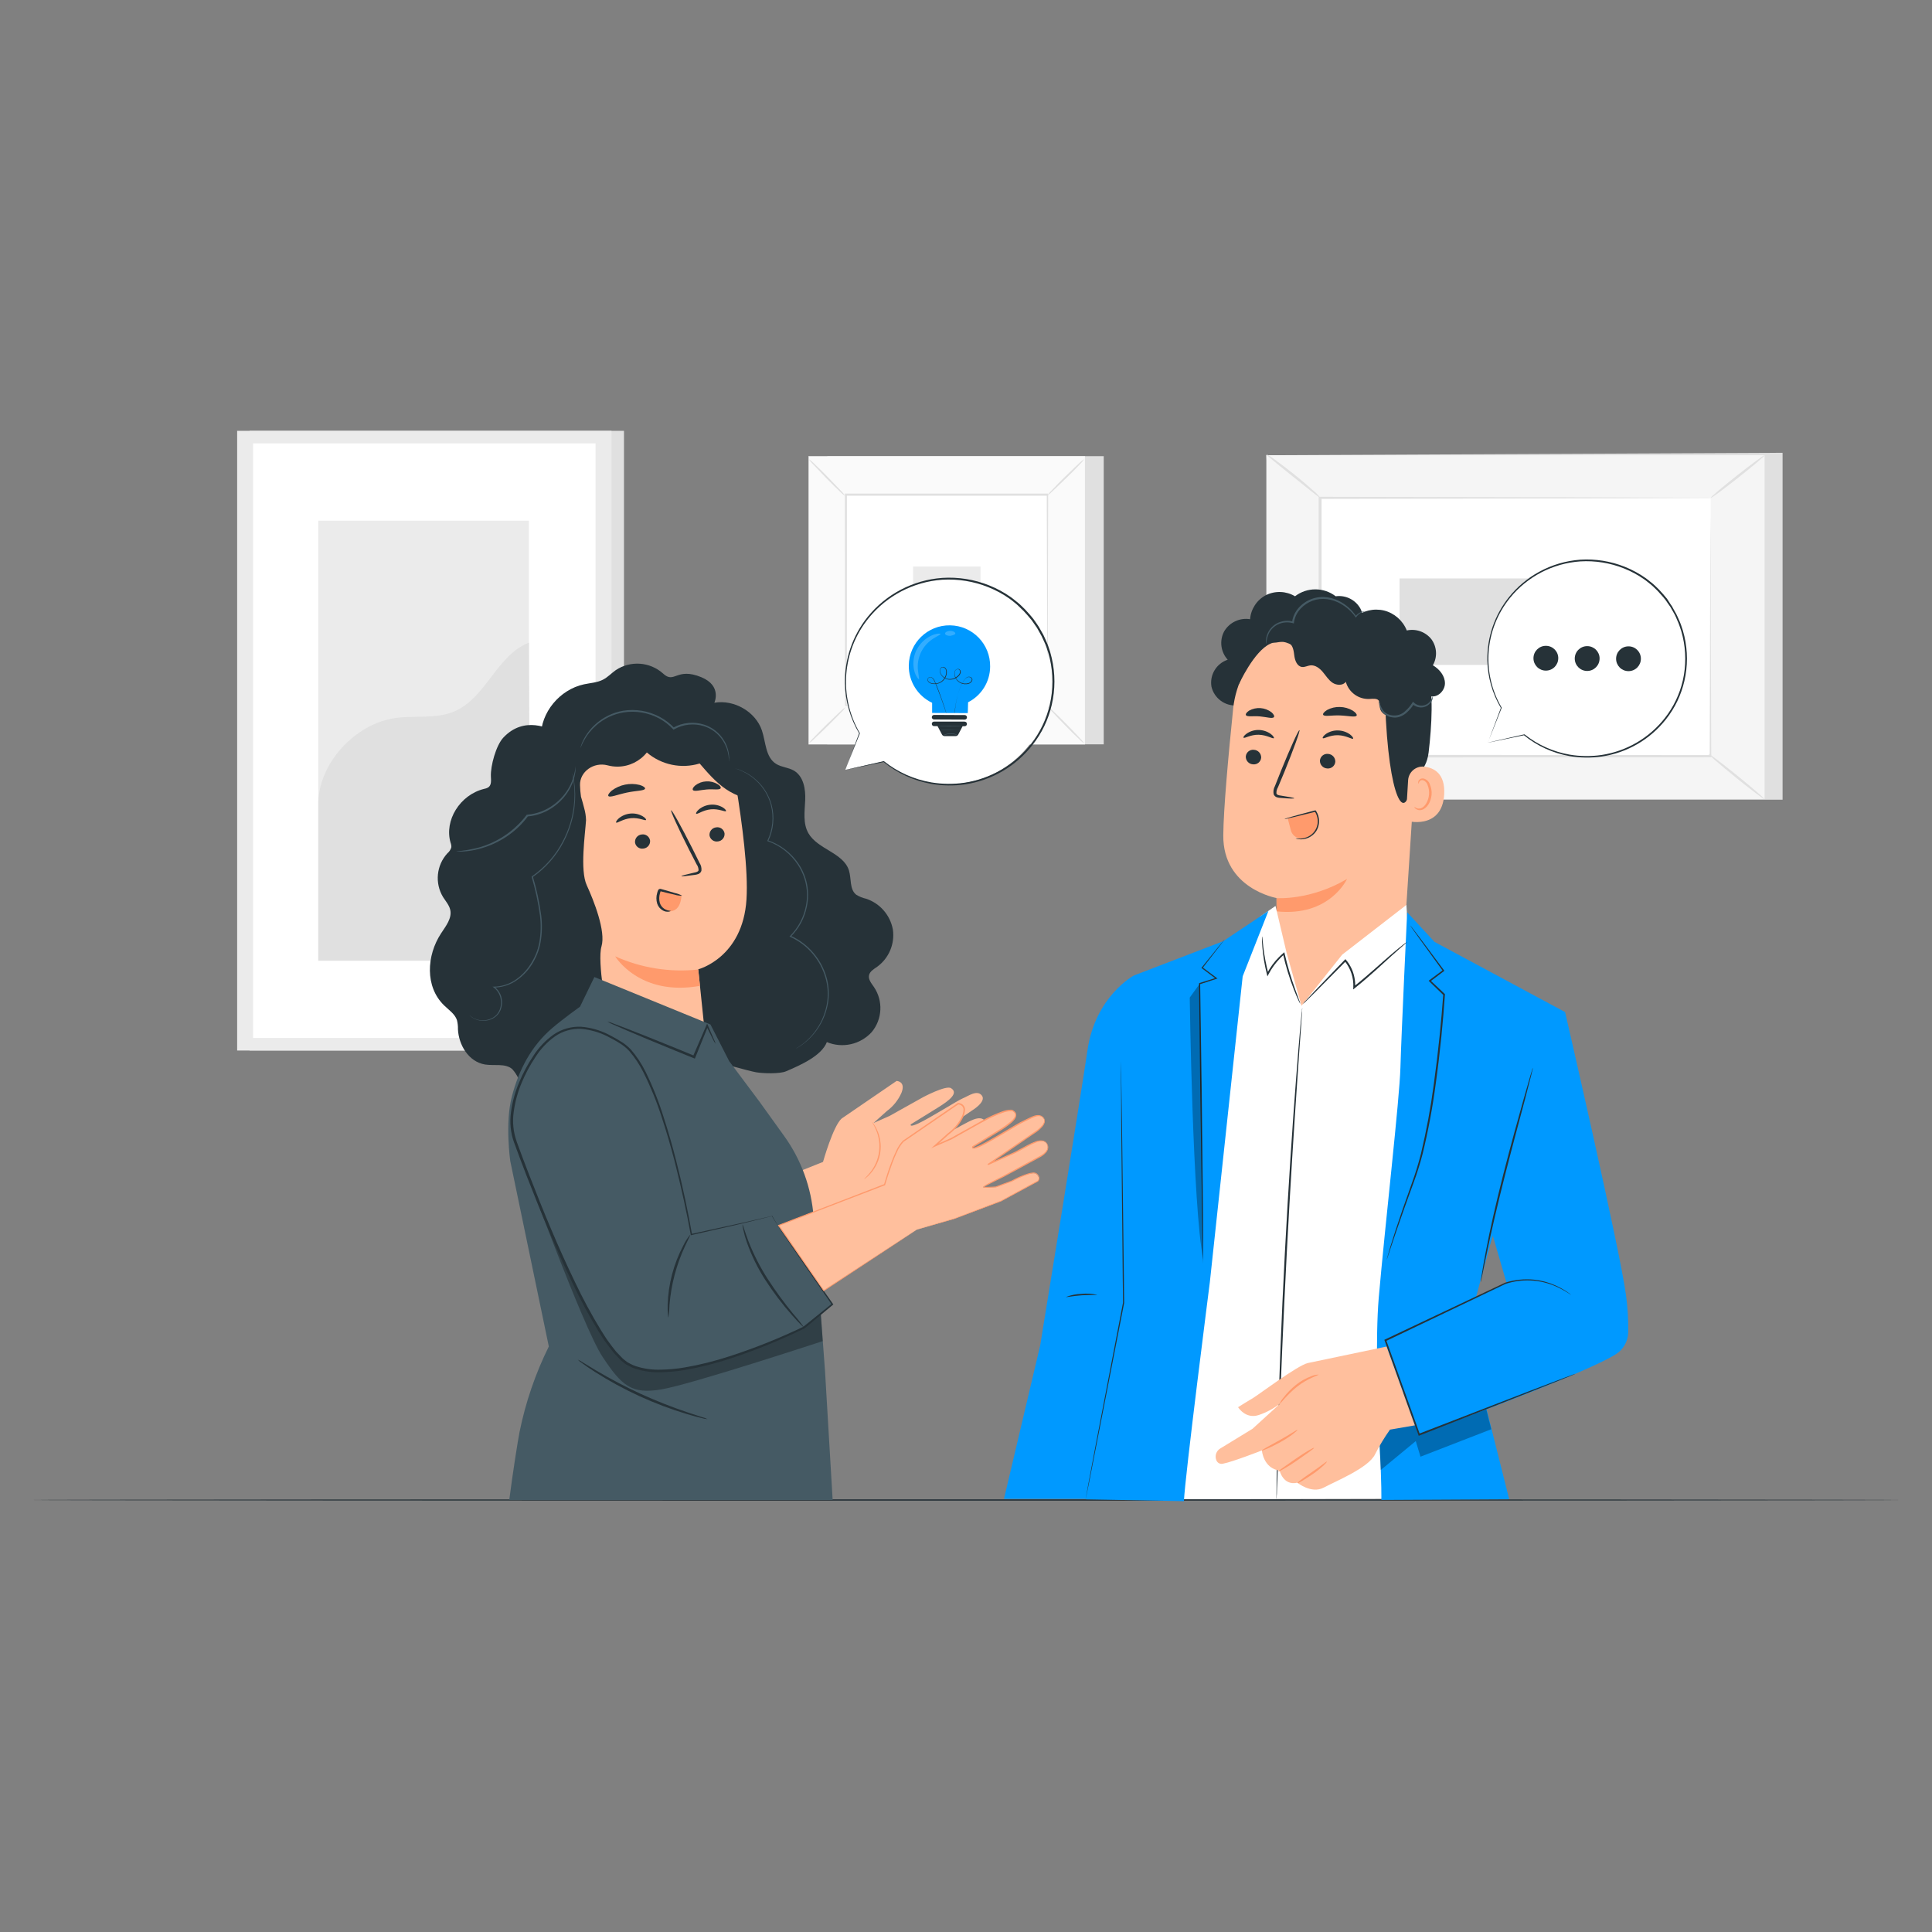 <?xml version="1.0" encoding="UTF-8"?>
<svg id="Layer_2" data-name="Layer 2" xmlns="http://www.w3.org/2000/svg" viewBox="0 0 1000 1000">
  <rect x="0" y="0" width="1000" height="1000" fill="#808080" stroke="none"/>
  <defs>
    <style>
      .cls-1 {
        fill: #ff9a6c;
      }

      .cls-1, .cls-2, .cls-3, .cls-4, .cls-5, .cls-6, .cls-7, .cls-8, .cls-9, .cls-10, .cls-11, .cls-12 {
        stroke-width: 0px;
      }

      .cls-2, .cls-11 {
        fill: #000;
      }

      .cls-3 {
        fill: #e0e0e0;
      }

      .cls-13 {
        opacity: .2;
      }

      .cls-4 {
        fill: #455a64;
      }

      .cls-5 {
        fill: #f5f5f5;
      }

      .cls-6 {
        fill: #09f;
      }

      .cls-7 {
        fill: #ebebeb;
      }

      .cls-8 {
        fill: #263238;
      }

      .cls-9 {
        fill: #ffbf9d;
      }

      .cls-10 {
        fill: #fafafa;
      }

      .cls-14, .cls-11 {
        opacity: .3;
      }

      .cls-11 {
        isolation: isolate;
      }

      .cls-12 {
        fill: #fff;
      }
    </style>
  </defs>
  <g id="freepik--background-complete--inject-2">
    <rect class="cls-3" x="129.2" y="223" width="193.77" height="320.75"/>
    <rect class="cls-7" x="122.75" y="223" width="193.77" height="320.75"/>
    <rect class="cls-12" x="131.01" y="229.51" width="177.26" height="307.73"/>
    <rect class="cls-7" x="164.75" y="269.49" width="109" height="227.75"/>
    <path class="cls-3" d="M164.75,416.66c-.25-21.28,18.88-42.04,39.95-45.02,10.05-1.4,20.72.58,30.11-3.27,16.76-6.86,22.08-29.13,38.95-35.74l.77,164.63h-109.78v-80.6Z"/>
    <polygon class="cls-3" points="922.66 234.37 922.66 413.93 664.75 413.93 655.46 235.62 922.66 234.37"/>
    <rect class="cls-5" x="655.46" y="235.63" width="257.9" height="177.93"/>
    <rect class="cls-12" x="683.39" y="257.73" width="202.05" height="133.72"/>
    <path class="cls-3" d="M885.43,257.73h-3.8l-11.1.07-41.63.15-145.44.29.58-.59v133.7h0l-.63-.65,202.04.13-.51.52c.11-40.71.2-74.06.27-97.3,0-11.61.1-20.68.13-26.89v-9.48,9.36c0,6.2.07,15.23.13,26.8,0,23.32.15,56.78.27,97.61v.51h-.51l-202.04.13h-.65v-134.94h.59l145.82.28,41.51.15h13.78l1.21.14Z"/>
    <path class="cls-3" d="M655.46,235.13c1.58.76,3.07,1.7,4.44,2.81,2.62,1.91,6.23,4.62,10.11,7.72,3.87,3.1,7.29,6.04,9.7,8.24,1.38,1.1,2.62,2.37,3.69,3.78-.24.28-6.44-4.84-14.19-11.02-7.75-6.18-13.97-11.26-13.74-11.52Z"/>
    <path class="cls-3" d="M913.36,235.62c.22.28-5.85,5.46-13.57,11.55-7.72,6.09-14.14,10.84-14.36,10.56s5.85-5.45,13.57-11.55c7.72-6.11,14.15-10.78,14.36-10.56Z"/>
    <path class="cls-12" d="M913.17,413.58l-28.76-23.3"/>
    <path class="cls-3" d="M884.4,390.28c.22-.28,6.84,4.72,14.78,11.16,7.95,6.44,14.19,11.88,14.04,12.14s-6.85-4.72-14.78-11.16c-7.93-6.44-14.26-11.88-14.04-12.14Z"/>
    <path class="cls-3" d="M655.46,413.55c-.22-.27,5.78-5.39,13.42-11.43,7.64-6.04,14.04-10.71,14.22-10.43s-5.78,5.39-13.42,11.43c-7.64,6.04-14.01,10.71-14.22,10.43Z"/>
    <rect class="cls-3" x="724.41" y="299.39" width="127.13" height="44.78"/>
    <rect class="cls-3" x="428.2" y="236.11" width="143.09" height="149.16"/>
    <rect class="cls-10" x="418.51" y="236.11" width="143.09" height="149.16"/>
    <path class="cls-3" d="M561.65,385.32h-143.18v-149.26h143.18v149.26ZM418.59,385.23h142.97v-149.06h-142.97v149.06Z"/>
    <rect class="cls-12" x="437.75" y="256.17" width="104.62" height="109.05"/>
    <path class="cls-3" d="M437.75,365.94c-.74,1.1-1.61,2.11-2.58,3-1.67,1.75-4.01,4.14-6.65,6.74s-5.05,4.9-6.84,6.54c-.9.96-1.91,1.8-3.02,2.51.74-1.09,1.6-2.1,2.57-2.99,1.67-1.75,4.03-4.21,6.67-6.75s5.05-4.91,6.84-6.56c.91-.95,1.92-1.79,3.02-2.5Z"/>
    <path class="cls-3" d="M542.36,365.69c1.1.74,2.11,1.61,3,2.58,1.77,1.67,4.21,4.01,6.74,6.64,2.53,2.62,4.9,5.05,6.54,6.84.96.91,1.81,1.92,2.53,3.03-1.1-.73-2.1-1.6-2.99-2.57-1.77-1.67-4.21-4.03-6.77-6.67-2.55-2.64-4.91-5.07-6.54-6.85-.95-.9-1.8-1.91-2.51-3Z"/>
    <path class="cls-3" d="M542.11,256.45c.74-1.1,1.61-2.11,2.58-3,1.67-1.77,4.01-4.21,6.64-6.75,2.62-2.54,5.05-4.9,6.84-6.54.9-.96,1.92-1.8,3.03-2.51-.74,1.09-1.6,2.09-2.57,2.99-1.67,1.75-4.03,4.21-6.67,6.75-2.64,2.54-5.07,4.91-6.85,6.56-.9.95-1.91,1.8-3,2.51Z"/>
    <path class="cls-3" d="M437.45,256.73c-1.09-.75-2.09-1.61-2.99-2.58-1.77-1.67-4.21-4.03-6.75-6.65-2.54-2.62-4.91-5.08-6.54-6.84-.96-.9-1.8-1.91-2.51-3.02,1.09.74,2.1,1.6,2.99,2.57,1.75,1.67,4.21,4.01,6.75,6.65s4.91,5.07,6.56,6.85c.96.9,1.8,1.91,2.5,3.02Z"/>
    <path class="cls-3" d="M542.11,365.22c-.01-.18-.01-.36,0-.53v-7.4c0-5.17,0-12.63-.1-22.23,0-19.1-.13-46.32-.21-78.89l.41.41h-104.32l.46-.46c0,40.03,0,77.47-.07,109.05l-.39-.39,75.55.2,21.21.11h7.47-7.41l-21.13.1-75.8.21h-.39v-.41c0-31.58,0-69.02-.07-109.05v-.46h105.21v.41c-.08,32.69-.15,59.98-.2,79.15,0,9.5-.08,16.98-.11,22.12v7.3c0,.36-.1.79-.1.77Z"/>
    <rect class="cls-7" x="472.6" y="293.24" width="34.91" height="34.91"/>
  </g>
  <g id="freepik--Table--inject-2">
    <path class="cls-8" d="M984.28,776.4c0,.2-216.84.36-484.28.36s-484.28-.17-484.28-.36,216.79-.36,484.28-.36,484.28.17,484.28.36Z"/>
  </g>
  <g id="freepik--speech-bubble-2--inject-2">
    <path class="cls-12" d="M770.08,384.36l18.92-4.21c22.13,17.89,54.58,14.45,72.47-7.68,5.81-7.18,9.58-15.8,10.91-24.94,3.73-28.11-16.04-53.93-44.15-57.66-28.11-3.73-53.93,16.04-57.66,44.15-1.54,11.19.75,22.56,6.49,32.29h0l-6.98,18.05Z"/>
    <path class="cls-8" d="M770.08,384.36l.49-1.19c.32-.83.79-1.98,1.4-3.47,1.21-3.06,2.98-7.52,5.28-13.31l-.36.07h0c.09.08.22.08.31,0,.05-.08.05-.19,0-.27-10.47-17.98-8.72-40.56,4.38-56.72,8.99-11.06,22.16-17.9,36.37-18.89,7.74-.47,15.49.78,22.68,3.66,3.71,1.48,7.24,3.4,10.51,5.7.83.56,1.59,1.24,2.39,1.85.81.61,1.58,1.27,2.32,1.97,1.5,1.37,2.9,2.84,4.21,4.39.66.79,1.4,1.54,1.97,2.34l1.75,2.51.87,1.25.74,1.32,1.49,2.62c.46.9.83,1.82,1.24,2.81.44.91.82,1.85,1.14,2.81.69,1.83,1.25,3.71,1.68,5.61,1.76,7.49,1.79,15.29.08,22.8-1.63,7.09-4.81,13.74-9.32,19.46-8.08,10.31-19.79,17.14-32.73,19.1-5.47.81-11.03.75-16.48-.17-8.56-1.47-16.6-5.08-23.39-10.5-.06-.03-.12-.03-.18,0l-14.04,3.19-3.64.84-1.26.31,1.18-.22,3.59-.74,14.19-2.96h-.18c6.8,5.55,14.91,9.27,23.55,10.81,5.52.95,11.15,1.04,16.69.24,13.17-1.92,25.1-8.83,33.32-19.29,4.6-5.81,7.84-12.56,9.5-19.78,1.78-7.63,1.78-15.57,0-23.2-.45-1.96-1.02-3.89-1.71-5.78-.33-.96-.71-1.89-1.15-2.81-.42-.93-.8-1.88-1.28-2.81l-1.5-2.68-.76-1.4-.88-1.28-1.68-2.61c-.63-.81-1.4-1.59-2.01-2.39-1.35-1.58-2.79-3.08-4.32-4.48-.75-.71-1.54-1.38-2.37-1.99-.81-.63-1.59-1.32-2.43-1.89-3.33-2.34-6.93-4.29-10.71-5.8-7.32-2.93-15.21-4.19-23.08-3.69-7.42.54-14.65,2.66-21.18,6.22-6.05,3.27-11.39,7.73-15.69,13.1-7.44,9.25-11.41,20.82-11.23,32.69.15,8.72,2.57,17.25,7.02,24.75l.34-.27h0c-.07-.08-.2-.09-.28-.02,0,0-.01.01-.02.02,0,.02,0,.05,0,.07-2.22,5.9-3.92,10.44-5.08,13.56-.55,1.49-.97,2.62-1.28,3.43s-.46,1.12-.46,1.12Z"/>
    <path class="cls-8" d="M806.55,340.67c.02,3.54-2.84,6.43-6.39,6.44-3.54.02-6.43-2.84-6.44-6.39-.02-3.54,2.84-6.43,6.39-6.44.02,0,.04,0,.06,0,3.53,0,6.39,2.86,6.39,6.39Z"/>
    <path class="cls-8" d="M827.94,340.81c.03,3.55-2.82,6.45-6.37,6.48-3.55.03-6.45-2.82-6.48-6.37-.03-3.55,2.82-6.45,6.37-6.48.03,0,.07,0,.1,0,3.52,0,6.38,2.85,6.39,6.37Z"/>
    <path class="cls-8" d="M849.32,340.94c.02,3.54-2.84,6.43-6.39,6.44-3.54.02-6.43-2.84-6.44-6.39-.02-3.54,2.84-6.43,6.39-6.44.02,0,.05,0,.07,0,3.52,0,6.37,2.86,6.37,6.39Z"/>
  </g>
  <g id="freepik--speech-bubble-1--inject-2">
    <path class="cls-12" d="M437.54,398.46l19.85-4.34c22.88,18.49,56.42,14.94,74.92-7.94,18.49-22.88,14.94-56.42-7.94-74.92-22.88-18.49-56.42-14.94-74.92,7.94-6.17,7.63-10.11,16.82-11.39,26.54-1.6,11.71.79,23.63,6.79,33.82h0l-7.31,18.89Z"/>
    <path class="cls-8" d="M437.54,398.46l.52-1.25c.34-.86.81-2.06,1.4-3.64l5.61-13.95-.38.07h0c.09.08.23.08.32,0,.06-.08.06-.19,0-.27-10.97-18.87-9.14-42.55,4.6-59.5,9.4-11.6,23.19-18.79,38.08-19.85,8.14-.5,16.29.81,23.86,3.85,3.89,1.55,7.59,3.56,11.02,5.98.87.59,1.66,1.29,2.5,1.95.86.66,1.67,1.38,2.43,2.15,1.58,1.43,3.07,2.97,4.45,4.6.69.83,1.4,1.61,2.08,2.47l1.82,2.62.91,1.31.79,1.4,1.56,2.81c.48.94.87,1.92,1.31,2.81.45.94.85,1.91,1.19,2.89.71,1.95,1.3,3.93,1.77,5.95,1.81,7.85,1.81,16.01,0,23.86-1.71,7.44-5.04,14.41-9.76,20.41-8.47,10.8-20.76,17.96-34.33,20-5.73.85-11.56.8-17.28-.17-8.95-1.53-17.37-5.3-24.48-10.96-.06-.03-.13-.03-.2,0l-14.65,3.35-3.75.86-1.32.31s.39,0,1.24-.24l3.78-.77,14.88-3.1h-.18c7.14,5.82,15.64,9.71,24.71,11.33,5.79,1,11.69,1.09,17.5.25,13.79-2.08,26.26-9.35,34.85-20.34,4.82-6.09,8.23-13.18,9.98-20.75,1.86-8,1.86-16.32,0-24.33-.46-2.06-1.06-4.08-1.78-6.06-.35-1.01-.76-2-1.22-2.96-.45-.97-.83-1.97-1.32-2.92l-1.59-2.81-.8-1.4-.93-1.4-1.87-2.67c-.67-.87-1.4-1.67-2.11-2.51-1.41-1.66-2.93-3.23-4.53-4.7-.79-.74-1.62-1.43-2.48-2.08-.86-.66-1.67-1.4-2.55-1.99-3.49-2.46-7.26-4.5-11.23-6.08-7.69-3.08-15.96-4.4-24.23-3.87-15.15,1.09-29.16,8.43-38.69,20.26-7.78,9.72-11.94,21.84-11.73,34.29.18,9.15,2.73,18.09,7.4,25.95l.36-.28h0c-.09-.08-.23-.08-.32,0h0c-2.32,6.19-4.11,10.96-5.33,14.22-.58,1.56-1.02,2.81-1.33,3.61s-.55,1.29-.55,1.29Z"/>
    <path class="cls-6" d="M512.49,345.07c.19-11.63-9.07-21.21-20.7-21.4-11.63-.19-21.21,9.07-21.4,20.7-.14,8.28,4.59,15.87,12.08,19.4v5.25l18.44.08s.13-2.95.17-5.61c6.95-3.52,11.36-10.62,11.41-18.42Z"/>
    <path class="cls-8" d="M494.14,368.99v-.27c0-.18,0-.42.1-.74.08-.66.2-1.63.39-2.81s.45-2.81.86-4.52c.45-1.99,1.1-3.92,1.94-5.78.48-1.09,1.07-2.14,1.75-3.12.36-.53.84-.96,1.4-1.26.64-.3,1.39-.27,2.01.07.31.19.55.48.66.83.11.35.07.74-.1,1.07-.35.65-.93,1.16-1.63,1.4-3.05.99-6.32-.68-7.3-3.73,0-.03-.02-.05-.02-.08-.26-.78-.3-1.61-.11-2.41.23-.86,1.03-1.45,1.92-1.4.46.06.85.34,1.07.74.2.39.26.85.15,1.28-.26.83-.78,1.56-1.49,2.06-1.36,1.14-3.14,1.65-4.9,1.4-1.76-.28-3.28-1.41-4.06-3.02-.4-.79-.44-1.7-.13-2.53.16-.42.5-.76.93-.91.43-.15.9-.11,1.29.11.38.22.69.54.88.93.18.37.28.78.31,1.19.15,2.43-1.15,4.73-3.31,5.85-1.34.7-2.88.9-4.35.58-.72-.12-1.39-.47-1.9-1-.51-.56-.55-1.4-.1-2.01.24-.27.58-.44.94-.45.35-.03.7.04,1.01.2.56.32,1.01.81,1.28,1.4.52,1.12.94,2.23,1.4,3.28,1.67,4.21,2.81,7.66,3.64,10.06.39,1.19.67,2.13.87,2.81l.22.73v.24l-.08-.24-.24-.72c-.22-.63-.53-1.57-.93-2.81-.81-2.39-2.02-5.84-3.71-10.04-.42-1.04-.86-2.15-1.4-3.26-.24-.56-.66-1.03-1.19-1.33-.55-.32-1.25-.24-1.7.21-.36.53-.32,1.25.11,1.73.48.49,1.1.81,1.77.93,1.43.31,2.92.11,4.21-.56,1.32-.73,2.32-1.93,2.81-3.35.26-.73.36-1.5.31-2.27,0-.78-.4-1.51-1.07-1.92-.33-.19-.72-.23-1.08-.1-.36.14-.64.42-.79.77-.28.76-.24,1.6.13,2.32.75,1.53,2.19,2.6,3.87,2.88,1.7.21,3.4-.3,4.7-1.4.66-.48,1.15-1.15,1.4-1.92.08-.37.03-.77-.14-1.11-.17-.34-.5-.56-.87-.6-.38-.03-.75.09-1.05.32-.29.24-.5.57-.6.93-.17.75-.13,1.54.11,2.27.93,2.94,4.07,4.58,7.02,3.66.65-.22,1.19-.67,1.52-1.26.3-.58.09-1.29-.48-1.61-.55-.31-1.22-.34-1.8-.07-.56.28-1.05.69-1.4,1.21-.67.97-1.25,1.99-1.74,3.06-.84,1.85-1.5,3.77-1.97,5.74-.42,1.74-.69,3.26-.9,4.51s-.34,2.2-.45,2.81c0,.32-.08.58-.11.76l.1.28Z"/>
    <path class="cls-8" d="M499.31,372.47l-15.82-.07c-.65,0-1.19-.53-1.19-1.18h0c.02-.65.54-1.17,1.19-1.18l15.83.08c.64,0,1.17.51,1.18,1.15,0,0,0,.02,0,.03h0c0,.64-.52,1.17-1.16,1.17,0,0-.02,0-.03,0Z"/>
    <path class="cls-8" d="M499.31,373.49h-15.83c-.65,0-1.18.52-1.18,1.18,0,.65.52,1.18,1.18,1.18h1.8l2.29,4.35c.27.52.82.84,1.4.81h5.61c.59.02,1.13-.3,1.4-.81l2.26-4.31h1.07c.65,0,1.18-.52,1.18-1.18,0-.65-.52-1.18-1.18-1.18h0v-.04Z"/>
    <g class="cls-13">
      <path class="cls-12" d="M474.28,336.62c-.89,1.89-1.4,3.94-1.5,6.02-.09,1.68.1,3.36.56,4.97.31,1.09.78,2.12,1.4,3.06.45.66.8.95.95.87s-.24-1.74-.52-4.28c-.88-6.67,2.25-13.24,7.97-16.77,2.15-1.4,3.75-1.97,3.66-2.34,0-.17-.49-.24-1.29-.17-1.12.15-2.21.46-3.24.93-3.48,1.55-6.29,4.29-7.94,7.72h-.06Z"/>
    </g>
    <g class="cls-13">
      <path class="cls-12" d="M494.48,328.04c0-.34-.18-.72-.66-1.01-1.25-.65-2.73-.65-3.97,0-.49.29-.73.66-.67,1.01.13.7,1.31,1.07,2.64,1.08,0-.06,2.08-.28,2.67-1.08Z"/>
    </g>
    <path class="cls-4" d="M495.62,380.52c-.37-.09-.73-.2-1.08-.34-.88-.24-1.79-.35-2.7-.34-.9.02-1.8.18-2.65.48-.35.15-.71.28-1.08.38.3-.24.65-.42,1.01-.55.87-.35,1.79-.54,2.72-.56.95-.03,1.9.11,2.81.42.34.12.67.29.97.51Z"/>
    <path class="cls-4" d="M498.2,375.89s-2.81.11-6.39.1c-3.58-.01-6.39-.08-6.39-.15s2.81-.11,6.39-.1,6.39.03,6.39.15Z"/>
    <path class="cls-4" d="M497.2,377.74c-.51.1-1.03.15-1.56.15-.97,0-2.3.1-3.78.11-1.47.01-2.81,0-3.78,0-.52,0-1.04-.03-1.56-.13.52-.03,1.04-.03,1.56,0h7.55c.52-.08,1.04-.12,1.56-.14Z"/>
  </g>
  <g id="freepik--character-2--inject-2">
    <path class="cls-8" d="M704.25,315.2c-2.49-4.68-7.64-7.3-12.89-6.57-6.21-4.77-14.85-4.77-21.06,0-4.59-2.74-10.25-2.96-15.03-.59-4.71,2.45-7.82,7.17-8.23,12.46-5.37-.87-10.73,1.66-13.46,6.37-2.5,4.78-1.74,10.61,1.88,14.6-5.85,1.94-9.42,7.84-8.42,13.92,1.4,6.03,6.97,10.16,13.15,9.74l61.58-35.82c3.76-3.69,4.76-9.37,2.47-14.12Z"/>
    <path class="cls-9" d="M638.27,366.8c2.88-26.79,25.84-46.89,52.78-46.21h2.7c28.97,2.26,43.21,27.88,40.12,56.49l-6.19,95.45-4.21,11.93-49.92,61.9-12.63-55.77-.18-25.77s-27.79-4.86-27.57-32.45c.1-13.34,2.58-40.76,5.11-65.57Z"/>
    <path class="cls-1" d="M660.73,464.86s17.52,1.33,36.5-9.92c0,0-8.96,19.74-36.5,16.77v-6.85Z"/>
    <path class="cls-8" d="M644.82,391.56c-.07,2.15,1.6,3.96,3.75,4.06,2.08.24,3.96-1.25,4.2-3.33,0-.04,0-.09.01-.13.06-2.14-1.61-3.94-3.75-4.06-2.08-.24-3.96,1.25-4.2,3.33,0,.04,0,.09-.01.13Z"/>
    <path class="cls-8" d="M643.66,381.82c.49.53,3.55-1.61,7.83-1.52,4.28.1,7.38,2.27,7.86,1.77.22-.22-.25-1.17-1.6-2.18-1.83-1.31-4.02-2.03-6.27-2.06-2.21-.04-4.37.62-6.19,1.87-1.4.97-1.87,1.89-1.63,2.12Z"/>
    <path class="cls-8" d="M683.19,393.69c-.06,2.14,1.61,3.94,3.75,4.06,2.09.23,3.97-1.27,4.2-3.36,0-.04,0-.07.01-.11.06-2.14-1.61-3.94-3.75-4.06-2.08-.24-3.96,1.25-4.2,3.33,0,.04,0,.09-.01.13Z"/>
    <path class="cls-8" d="M684.67,382.07c.49.52,3.55-1.63,7.83-1.53,4.28.1,7.38,2.29,7.86,1.78.22-.22-.25-1.17-1.6-2.19-1.83-1.31-4.02-2.02-6.27-2.05-2.23-.06-4.41.59-6.25,1.85-1.33.98-1.81,1.89-1.57,2.13Z"/>
    <path class="cls-8" d="M669.9,413.2c0-.24-2.62-.74-6.93-1.4-1.08-.13-2.12-.36-2.29-1.11-.07-1.12.21-2.24.8-3.2l3.41-8.17c4.73-11.65,8.18-21.24,7.71-21.42s-4.7,9.11-9.43,20.76c-1.15,2.81-2.23,5.61-3.27,8.23-.71,1.28-.95,2.77-.66,4.21.31.78.96,1.38,1.77,1.61.6.18,1.23.28,1.85.29,4.34.36,7.03.44,7.05.2Z"/>
    <path class="cls-8" d="M684.86,369.95c.49,1.11,4.21.2,8.69.36,4.48.17,8.2,1.17,8.67,0,.21-.52-.52-1.53-2.06-2.5-2.01-1.19-4.29-1.84-6.63-1.88-2.3-.08-4.58.45-6.61,1.54-1.54.95-2.33,1.94-2.06,2.47Z"/>
    <path class="cls-8" d="M644.89,370.15c.65,1.04,3.68.34,7.22.66,3.54.32,6.46,1.31,7.26.38.35-.46,0-1.47-1.24-2.51-3.37-2.58-7.96-2.91-11.66-.83-1.35.9-1.87,1.87-1.57,2.3Z"/>
    <path class="cls-8" d="M641.24,354.2s7.72-17.13,16.23-20.99c10.29-4.67,14.44,6.49,24.21,3.99s19.65-7.02,29.38.66c10.7,8.42,5.47,13.97,5.9,26.22,1.68,49.69,10.56,63.91,13.64,40.58.34-2.55,7.57-4.44,8.86-15.24,1.67-14.04,2.57-31.04-.38-41.06-2.5-8.42-7.22-14.35-15.75-20.92-13.48-10.37-32.29-10.96-45.07-9.95-12.79,1.01-37.73,15.05-37.02,36.71Z"/>
    <path class="cls-9" d="M728.84,403.84c.26-4.15,3.84-7.31,8-7.05.11,0,.22.02.32.03,5.18.59,10.91,3.64,10.35,14.26-1,18.85-19.92,14.04-19.92,13.42s.76-12.73,1.25-20.66Z"/>
    <path class="cls-1" d="M732.11,417.64c.08,0,.32.25.87.53.77.38,1.65.45,2.47.18,2.05-.63,3.92-3.71,4.21-7.09.14-1.62-.09-3.24-.67-4.76-.3-1.22-1.18-2.2-2.36-2.64-.77-.26-1.62.07-2.01.79-.28.52-.18.9-.29.93s-.38-.34-.2-1.11c.13-.46.42-.86.81-1.14.55-.37,1.22-.5,1.87-.38,1.57.39,2.83,1.56,3.31,3.1.72,1.67,1.02,3.49.87,5.31-.32,3.79-2.48,7.24-5.28,7.89-1.05.25-2.16,0-3-.66-.59-.49-.67-.91-.6-.95Z"/>
    <path class="cls-8" d="M729.23,367.34c-2.51,1.63-5.17,3.3-8.16,3.52s-6.37-1.53-6.81-4.46c-.2-1.32.15-2.81-.7-3.87s-2.93-.88-4.53-.76c-5.73.35-10.92-3.35-12.45-8.89-1.4,2.06-4.76,1.91-6.86.51s-3.44-3.68-5.08-5.61c-1.64-1.94-3.94-3.68-6.47-3.38-1.4.17-2.81.98-4.21.83-2.5-.28-3.66-3.2-3.99-5.61s-.56-5.33-2.65-6.72c-2.09-1.39-4.51-.6-6.81-.32-2.3.28-5.28-.31-5.83-2.54-.17-1.22.16-2.45.93-3.41,3.32-4.64,9.37-6.42,14.67-4.32,2.91-8.84,12.44-13.64,21.27-10.72,4.11,1.35,7.54,4.24,9.58,8.06,4.23-3.57,9.89-4.92,15.27-3.64,5.34,1.36,9.71,5.2,11.75,10.32,4.78-1.06,9.75.72,12.77,4.58,2.86,3.94,3.15,9.19.73,13.42,3.38,2.01,6.25,5.43,6.25,9.35s-3.94,7.72-7.72,6.61c1.39,3.24.16,7.01-2.88,8.8-3.17,1.6-7.04.61-9.05-2.32"/>
    <path class="cls-4" d="M741.57,360.32c.14,1.33-.32,2.65-1.26,3.61-.98,1.18-2.35,1.95-3.86,2.18-1.96.27-3.94-.35-5.4-1.68l.81-.1c-1.05,1.74-2.37,3.3-3.9,4.63-1.04.9-2.23,1.6-3.52,2.06-1.24.42-2.56.51-3.85.27-2.2-.22-4.19-1.4-5.43-3.23-.72-1.22-1.2-2.56-1.4-3.96-.14-.5-.19-1.02-.13-1.53.08,0,.24.51.53,1.4.37,1.29.93,2.51,1.68,3.62,1.75,2.81,7.61,4.21,11.45.51,1.45-1.25,2.7-2.71,3.72-4.34l.35-.55.46.44c1.22,1.15,2.89,1.72,4.56,1.54,1.33-.14,2.56-.76,3.48-1.73.77-.92,1.35-1.99,1.7-3.14Z"/>
    <path class="cls-4" d="M706.45,316.44c0,.07-.49.13-1.4.46-1.22.49-2.27,1.34-3,2.43l-.24.36-.25-.36c-2.34-3.25-5.46-5.85-9.07-7.57-2.34-1.11-4.88-1.71-7.47-1.78-5.14-.07-10,2.37-13.03,6.53-1.18,1.67-1.94,3.59-2.22,5.61l-.07.59-.58-.17c-2.65-.75-5.49-.47-7.93.8-1.91,1-3.47,2.58-4.44,4.51-.81,1.76-1.26,3.67-1.31,5.61-.17-.5-.24-1.02-.2-1.54.01-1.45.33-2.89.94-4.21.96-2.11,2.57-3.85,4.59-4.98,2.64-1.44,5.73-1.8,8.63-1.01l-.65.42c.26-2.2,1.06-4.31,2.33-6.13,3.2-4.5,8.42-7.12,13.94-7.02,2.73.1,5.41.77,7.86,1.98,3.72,1.83,6.87,4.63,9.14,8.1h-.49c.83-1.16,2.03-2,3.4-2.4.47-.2.99-.28,1.5-.22Z"/>
    <path class="cls-1" d="M681.2,419.84s5.5,11.37-6.27,14.04c-1.02.23-2.09.18-3.09-.17h0c-1.82-.59-3.21-2.08-3.69-3.93l-1.63-6.19c.55.21,14.68-3.75,14.68-3.75Z"/>
    <path class="cls-8" d="M670.56,433.91c.51.01,1.02.06,1.53.14,1.37.07,2.74-.13,4.03-.6,4.43-1.53,6.89-6.26,5.61-10.77-.25-.95-.65-1.85-1.21-2.65l.39.14c-4.55,1.15-8.56,2.13-11.45,2.81l-3.4.77c-.41.11-.84.17-1.26.18.38-.19.78-.34,1.19-.44l3.35-.98c2.81-.8,6.84-1.87,11.37-3.05h.25l.14.2c.6.88,1.05,1.86,1.32,2.89.69,2.58.28,5.33-1.12,7.61-2.02,3.06-5.62,4.69-9.25,4.21-.53-.05-1.04-.21-1.5-.46Z"/>
    <path class="cls-6" d="M586.9,504.91s-19.95,10.68-24.02,38.66c-3.48,24.03-24.49,152.86-24.49,152.86l-18.73,79.39h48.54l26.4-140.79-7.71-130.12Z"/>
    <polygon class="cls-12" points="601.13 776.03 628.42 528.92 652.23 474.43 660.2 468.91 665.94 493.17 673.65 520.6 694.7 494.14 727.96 468.37 728.73 481.09 744.69 527.77 731.45 649.59 731.45 775.76 601.13 776.03"/>
    <path class="cls-8" d="M660.73,775.82c.04-.22.07-.44.07-.66,0-.48,0-1.11.1-1.92,0-1.75.15-4.21.27-7.4.22-6.5.53-15.79.93-27.25.81-23.01,2.09-54.74,3.92-89.84s3.89-66.82,5.47-89.84c.81-11.44,1.4-20.7,1.92-27.19.21-3.16.38-5.61.51-7.4,0-.8,0-1.4.1-1.92.04-.22.04-.44,0-.66-.05.22-.08.44-.1.66,0,.48-.11,1.11-.2,1.91-.17,1.75-.39,4.21-.69,7.38-.58,6.41-1.33,15.69-2.22,27.18-1.78,22.95-3.93,54.74-5.77,89.77-1.84,35.02-3,66.86-3.64,89.84-.31,11.51-.52,20.82-.62,27.26,0,3.17-.07,5.61-.08,7.41v1.92c-.02.25,0,.5.03.74Z"/>
    <path class="cls-6" d="M771.88,642.2l38.22-118.35-67.64-36.36-14.12-15.3s-3.02,63.49-3.48,80.31c-.46,16.82-7.87,80.56-11.23,119.31-1.75,20.7-.63,55.31.41,74.8,1.19,22.36.94,29.76.94,29.76l66.18-.36-21.9-87.14,12.62-46.67Z"/>
    <path class="cls-6" d="M633.01,487.22l-46.11,17.69-7.16,171.48-17.81,99.66,50.87.95c.46-12.14,13.41-113.32,13.41-113.32l17-158.34,13.32-33.84-23.51,15.72Z"/>
    <path class="cls-8" d="M633.85,486.28c-.31.28-.59.6-.84.94l-2.33,2.81-8.66,10.74-.18.22.24.18,7.34,5.52.1-.6-8.6,2.7-.28.08v.28c.17,15.19.38,34.32.6,55.05.36,25.27.7,48.2.95,64.87.17,8.24.29,14.94.39,19.65.07,2.26.13,4.04.17,5.33v1.4c-.02.16-.02.32,0,.48.02-.16.02-.32,0-.48v-6.75c0-4.72,0-11.41-.08-19.65-.18-16.68-.42-39.58-.67-64.88-.29-20.73-.58-39.85-.8-55.04l-.27.36,8.59-2.81.65-.2-.55-.41-7.19-5.39v.41l8.42-10.89,2.22-2.92c.29-.31.55-.65.79-1.01Z"/>
    <path class="cls-8" d="M717.79,651.99s.08-.15.18-.46.27-.8.45-1.4l1.73-5.24c1.5-4.53,3.73-11.09,6.61-19.15,1.4-4.03,3.05-8.42,4.76-13.17,1.87-5.03,3.48-10.15,4.83-15.34,2.9-11.93,5.16-24,6.77-36.17,2.34-16.84,3.85-32.72,4.77-46.32v-.18l-.14-.14-7.43-7.02v.58l7.02-5.29.27-.21-.2-.27-12.7-17.05-3.5-4.6-.93-1.18c-.22-.27-.34-.39-.35-.38.08.15.17.3.27.44.22.32.51.73.84,1.25l3.35,4.7c2.98,4.14,7.23,10.01,12.45,17.22v-.48l-7.02,5.24-.35.27.32.32,7.37,7.13-.13-.32c-1,13.62-2.55,29.48-4.88,46.32-1.6,12.14-3.83,24.19-6.67,36.1-1.41,5.47-2.99,10.57-4.73,15.3l-4.65,13.15c-2.81,8.1-4.93,14.68-6.33,19.26-.7,2.3-1.22,4.08-1.54,5.29-.14.58-.27,1.02-.36,1.4-.04.13-.07.27-.08.41Z"/>
    <g class="cls-14">
      <polygon class="cls-2" points="771.88 739.77 735.24 753.98 732.8 745.91 714.65 760.89 713.65 738.54 729.61 716.4 769.2 729.09 771.88 739.77"/>
    </g>
    <path class="cls-6" d="M836.2,701.05c3.93-2.41,6.39-6.63,6.56-11.23.13-6.4-.25-12.79-1.11-19.13-2.62-21.57-31.56-146.83-31.56-146.83l-42.67,97.56,12.32,42.49-62.79,29.76,17.48,48.82s83.52-30.17,101.77-41.44Z"/>
    <path class="cls-8" d="M793.4,552.73c-.17.35-.3.72-.39,1.09l-.97,3.19c-.83,2.89-1.97,6.88-3.37,11.76-2.81,9.95-6.64,23.69-10.54,38.98s-7.02,29.23-8.94,39.37c-.98,5.08-1.71,9.19-2.15,12.06-.21,1.4-.38,2.43-.51,3.28-.07.38-.11.76-.11,1.15.15-.36.26-.74.31-1.12.17-.84.39-1.92.67-3.26.6-2.95,1.4-7.02,2.46-11.97,2.11-10.11,5.31-24.02,9.21-39.3s7.64-29.04,10.28-39.02c1.26-4.91,2.32-8.93,3.06-11.85.32-1.33.59-2.4.79-3.24.12-.36.19-.74.21-1.12Z"/>
    <path class="cls-8" d="M815.42,711.08c-.14.02-.28.06-.41.11l-1.18.41-4.52,1.68-16.84,6.41-58.13,22.46.6.28-11.71-32.76c-1.95-5.47-3.89-10.85-5.76-16.07l-.24.59,62.06-29.65h0c8.35-2.74,17.41-2.36,25.51,1.07,2.18.93,4.28,2.03,6.29,3.28l1.56,1.01c.17.13.35.23.55.31-.15-.14-.32-.27-.49-.39l-1.5-1.09c-1.98-1.33-4.08-2.48-6.26-3.45-3.47-1.54-7.16-2.53-10.93-2.92-5.03-.49-10.1.03-14.92,1.54h0l-62.18,29.41-.39.18.15.41,5.74,16.07,11.75,32.75.15.45.45-.18,57.92-22.75,16.77-6.67,4.46-1.81,1.15-.49.35-.18Z"/>
    <path class="cls-8" d="M674.43,519.62c.64-.47,1.23-1,1.77-1.59l4.67-4.6c4.06-4.08,9.53-9.63,15.81-15.97h-.67c3.11,3.83,4.7,8.67,4.46,13.6l-.07,1.08.84-.67c8-6.41,14.47-12.63,19.33-17,2.4-2.16,4.35-3.89,5.7-5.05.73-.58,1.42-1.2,2.06-1.88-.81.47-1.57,1.01-2.29,1.61-1.4,1.08-3.44,2.74-5.91,4.84-4.96,4.21-11.54,10.4-19.48,16.73l.77.41c.11-1.77-.02-3.54-.39-5.28-.65-3.32-2.14-6.42-4.32-9l-.34-.39-.35.36-15.57,16.21c-1.82,1.97-3.32,3.57-4.49,4.8-.56.55-1.07,1.14-1.53,1.78Z"/>
    <path class="cls-8" d="M653.28,484.66c-.09.46-.11.93-.07,1.4,0,.95,0,2.36.18,4.1.4,4.74,1.18,9.43,2.34,14.04l.29,1.17.56-1.07c1.6-3.1,3.66-5.94,6.12-8.42.7-.7,1.4-1.4,2.12-1.97l-.77-.27c1.42,6.36,3.33,12.61,5.71,18.68.9,2.3,1.7,4.13,2.29,5.38.26.66.59,1.29,1,1.88-.16-.69-.38-1.37-.67-2.02-.53-1.4-1.21-3.28-1.99-5.46-2.19-6.03-4-12.18-5.45-18.43l-.18-.79-.6.52c-.73.62-1.47,1.29-2.19,2.02-2.53,2.53-4.64,5.44-6.25,8.63l.84.1c-1.2-4.58-2.1-9.24-2.67-13.94-.36-3.57-.51-5.56-.62-5.56Z"/>
    <g class="cls-14">
      <path class="cls-2" d="M621.02,509.12l-5.21,7.22s1.47,108.72,7.02,135.71l-1.81-142.93Z"/>
    </g>
    <path class="cls-8" d="M561.93,776.03s0-.18.07-.52.15-.87.27-1.52c.24-1.4.6-3.33,1.05-5.84.97-5.1,2.34-12.45,4.07-21.56,3.51-18.32,8.42-43.74,13.88-72.33v.07c0-3.83-.08-7.9-.13-12.02-.31-31.92-.59-60.81-.8-81.75,0-10.44-.11-18.89-.15-24.78v-8.49c-.02-.2-.02-.39,0-.59.02.2.02.39,0,.59v1.75c0,1.57.08,3.83.14,6.74.1,5.88.22,14.33.39,24.78.25,20.94.62,49.83,1.01,81.74,0,4.13.08,8.18.13,12.02v.08c-5.61,28.58-10.54,53.99-14.12,72.28l-4.21,21.53c-.51,2.5-.91,4.45-1.19,5.81l-.32,1.5c0,.17-.03.34-.08.51Z"/>
    <path class="cls-8" d="M567.92,670.23c0,.21-3.65-.1-8.1.22-4.45.32-8.02,1.09-8.06.88,2.55-1.01,5.26-1.55,8-1.61,2.73-.31,5.49-.14,8.16.51Z"/>
    <path class="cls-9" d="M717.67,696.97s-35.4,7.38-40.71,8.53c-5.31,1.15-26.04,16.76-28.07,17.91-2.04,1.15-8.06,4.96-8.06,4.96,0,0,3.86,6.34,10.72,4.04,4.14-1.39,8-3.5,11.4-6.23l-14.64,13.35-16.68,10.19c-2.08,1.23-2.96,3.78-2.08,6.02.5,1.44,2.02,2.25,3.5,1.85,4.73-.84,20.1-6.84,20.1-6.84,0,0,.72,9.28,9.18,10.43,0,0,1.82,7.96,9.19,6.26,0,0,7.24,5.94,13.64,2.54,6.4-3.4,23.06-10.19,26.5-17.1,2.27-4.49,4.87-8.8,7.78-12.9l12.87-2.22-14.65-40.81Z"/>
    <path class="cls-1" d="M653.17,750.76c.11.25,4.55-1.53,9.71-4.39,5.17-2.86,8.86-6.02,8.66-6.26s-4.07,2.5-9.19,5.31c-5.12,2.81-9.32,5.05-9.18,5.35Z"/>
    <path class="cls-1" d="M680.17,749.39c-.17-.28-4.55,2.19-9.57,5.71-5.03,3.52-9.15,6.29-9.01,6.54s4.58-2.09,9.63-5.61c5.05-3.52,9.17-6.39,8.96-6.64Z"/>
    <path class="cls-1" d="M686.79,756.51c-.2-.2-3.41,2.5-7.72,5.42-4.31,2.92-7.71,5.46-7.52,5.73s3.82-1.87,8.14-4.83c4.32-2.96,7.34-6.09,7.1-6.32Z"/>
    <path class="cls-1" d="M682.52,711.49c-1.28,0-2.55.29-3.72.81-2.89,1.05-5.59,2.57-8,4.49-2.4,1.92-4.56,4.12-6.43,6.56-.85.95-1.54,2.05-2.02,3.23.29.24,3.62-4.55,9.12-8.91s11.15-5.85,11.05-6.18Z"/>
  </g>
  <g id="freepik--character-1--inject-2">
    <path class="cls-9" d="M442.51,624.78l19.43-5.61,24.09-9.1,19.13-10.37s1.67-1.66-.67-3.72c-2.34-2.06-12.75,3.71-12.75,3.71l-8.24,3.07s-7.02.56-6.56-.08,11.23-5.87,11.23-5.87l18.37-9.99s5.18-2.68,3.58-6.12c-.77-1.63-2.68-2.6-6.2-1.25-3.52,1.35-9.08,4.84-11.08,5.61-1.99.77-13.35,5.91-13.35,5.91l23.53-16.11s7.66-4.56,5.21-7.79c-2.46-3.23-7.13.32-9.83,1.4-2.7,1.08-17.45,10.47-23.2,13.08-4.93,2.25-3.73.38-3.73.38l13.95-8.62c6.16-3.8,10.84-7.58,6.82-10.08-2.61-1.63-14.42,4.66-14.42,4.66l-17.43,9.74-8.31,3.68,6.92-6.2c3.31-2.43,5.92-5.68,7.58-9.43,2.43-5.99-2.5-6.19-2.5-6.19l-28.44,19.46c-4.42,3.86-9.64,22.46-9.64,22.46l-54.93,21.98,22.77,33.31,48.67-31.91Z"/>
    <path class="cls-1" d="M451.31,580.71s.35.31.86,1c.69.97,1.29,2.01,1.78,3.09,3.39,7.38,2.2,16.06-3.06,22.25-.76.92-1.61,1.77-2.54,2.51-.32.3-.69.54-1.08.73-.08-.11,1.4-1.22,3.23-3.57,4.9-6.18,6.04-14.53,2.98-21.8-1.12-2.72-2.27-4.21-2.16-4.21Z"/>
    <path class="cls-8" d="M449.81,504.79c.42-2.01,2.47-3.19,4.21-4.39,6.08-4.42,9.21-11.85,8.13-19.29-1.37-7.44-6.68-13.55-13.85-15.93-1.81-.39-3.53-1.09-5.1-2.06-3.59-2.81-2.44-8.34-3.8-12.63-2.89-9.1-16.18-10.89-20.96-19.2-2.91-5.07-1.94-11.23-1.67-17.08s-.87-12.56-6.02-15.44c-2.81-1.56-6.25-1.66-8.96-3.33-5.61-3.44-5.36-11.23-7.43-17.38-3.26-9.64-14.36-16.1-24.61-14.32,0,0,4.08-8.73-6.71-13.21-13.04-5.39-13.87,3.73-19.88-1.95-6.81-6.08-16.88-6.78-24.47-1.7-2.25,1.59-4.13,3.66-6.58,4.91-2.99,1.54-6.49,1.7-9.83,2.41-12.63,2.71-22.46,14.65-22.33,27.22l82.31,140.12c2.81,13.32-5.49,19.3,6.19,26.78,2.44,1.56,19.97,6.19,22.87,6.68,3.59.62,12.25.93,15.6-.52,7.26-3.13,18.25-7.89,21.06-15.09,8.07,3.35,17.38,1.26,23.25-5.22,5.49-6.64,5.96-16.1,1.15-23.25-1.29-1.89-3.05-3.92-2.57-6.13Z"/>
    <path class="cls-9" d="M281.47,402.44l-1.14-9.64,58.13-16.44c18.08-3.57,39.57,12.46,42.49,30.22,3.23,19.74,6.39,43.96,5.43,58.96-1.92,30.24-24.96,36.17-24.96,36.17l5.32,51.42-.91,13.22-57.55-50.29-26.81-113.62Z"/>
    <path class="cls-8" d="M375.02,431.31c.21,2.1-1.3,3.98-3.4,4.21-2.05.36-4.01-1.01-4.38-3.06,0,0,0,0,0-.01-.2-2.09,1.31-3.96,3.4-4.21,2.04-.37,4,.99,4.37,3.03,0,.01,0,.03,0,.04Z"/>
    <path class="cls-8" d="M375.78,419.83c-.44.55-3.61-1.32-7.82-.93-4.21.39-7.1,2.81-7.61,2.27-.25-.2.15-1.14,1.4-2.22,1.71-1.41,3.82-2.26,6.04-2.44,2.19-.2,4.39.29,6.29,1.4,1.33.8,1.87,1.67,1.7,1.91Z"/>
    <path class="cls-8" d="M336.48,435c.21,2.1-1.31,3.97-3.4,4.21-2.04.38-3.99-.97-4.37-3,0-.02,0-.05-.01-.07-.22-2.09,1.29-3.98,3.38-4.21,2.06-.37,4.03,1.01,4.39,3.07,0,0,0,0,0,0Z"/>
    <path class="cls-8" d="M334.37,424.42c-.44.53-3.62-1.33-7.83-.93s-7.1,2.74-7.61,2.27c-.24-.21.15-1.15,1.4-2.23,1.72-1.4,3.81-2.25,6.02-2.44,2.2-.19,4.4.3,6.3,1.4,1.4.81,1.92,1.67,1.71,1.92Z"/>
    <path class="cls-8" d="M352.66,453.49c0-.22,2.54-.91,6.74-1.84,1.07-.2,2.06-.51,2.18-1.24-.03-1.1-.38-2.16-1.02-3.05l-3.97-7.71c-5.54-10.98-9.66-20.03-9.21-20.24s5.32,8.51,10.85,19.48l3.85,7.75c.8,1.2,1.14,2.64.97,4.07-.25.79-.85,1.41-1.63,1.7-.58.21-1.18.35-1.8.42-4.25.62-6.91.88-6.95.65Z"/>
    <path class="cls-1" d="M361.41,501.83c-14.68,1.58-29.52-.78-43-6.84,0,0,12.55,20.93,43.89,15.29l-.9-8.45Z"/>
    <path class="cls-8" d="M333.88,408.2c-.31,1.15-4.58,1.01-9.46,2.05-4.88,1.04-8.76,2.72-9.52,1.77-.34-.45.25-1.56,1.75-2.81,4.13-3.1,9.44-4.17,14.46-2.92,1.88.56,2.89,1.36,2.77,1.91Z"/>
    <path class="cls-8" d="M372.97,408.05c-.66,1-3.65.29-7.14.58-3.5.28-6.39,1.22-7.17.31-.34-.45,0-1.4,1.24-2.43,1.61-1.25,3.58-1.97,5.61-2.06,2.05-.14,4.1.35,5.87,1.4,1.42.8,1.92,1.74,1.6,2.2Z"/>
    <path class="cls-8" d="M382.08,384.45c-7.64-8.23-17.72-13.8-28.76-15.89l-49.23,7.78-13.12,8.09c-1.08-2.81-1.78-4.62-1.78-4.62-4.83-3.1-17.98-9.36-28.64,1.95-3.83,4.08-6.67,14.64-6.47,20.06.08,2.06.42,4.55-1.4,5.76-.67.38-1.4.64-2.16.76-12.45,3.07-20.7,16.35-17.29,27.88.29.74.42,1.53.39,2.33-.35,1.22-1.07,2.31-2.05,3.12-5.69,6.21-6.61,15.42-2.26,22.63,1.4,2.16,3.17,4.21,3.73,6.61,1,4.37-2.27,8.42-4.77,12.24-7.48,11.43-8.42,27.61,1.67,37.31,2.44,2.36,5.53,4.42,6.57,7.54.39,1.55.57,3.15.52,4.74.38,8.06,5.46,16.84,14.04,18.25,4.77.76,10.46-.72,14.04,2.36,1.33,1.46,2.42,3.12,3.24,4.91,3.92,6.51,13.22,9.83,20.8,7.26,7.58-2.57,12.48-10.47,10.96-17.78,9.14-3.51,15.2-12.84,14.28-21.97,0,0-5.4-28.07-3.06-35.92,2.34-7.85-4.06-23.86-7.64-31.67s-.81-26.39-.36-33.69c-.06-2.12-.39-4.21-.98-6.25h0c-.44-1.77-1-3.76-1.64-5.9-.28-1.95-.44-3.92-.49-5.9-.25-6.93,7.02-12.21,14.25-10.3,1.76.47,3.57.7,5.39.67,5.82-.08,11.31-2.77,14.94-7.33,7.54,6.44,17.85,8.59,27.34,5.71,4.1,4.77,8.25,9.62,13.55,13.24s11.96,5.97,18.44,5.03c-.45-10.79-4.72-21.06-12.03-29Z"/>
    <path class="cls-4" d="M377.33,394.15c-.08,0,0-1.09-.25-3.03-.4-2.77-1.4-5.42-2.92-7.76-2.3-3.57-5.78-6.23-9.83-7.51-5.13-1.59-10.69-1-15.37,1.63l-.34.2-.28-.29c-2.04-2.18-4.41-4.02-7.02-5.46-5.7-3.08-12.26-4.2-18.66-3.17-5.21.87-10.07,3.18-14.04,6.67-2.65,2.31-4.85,5.07-6.51,8.17-1.15,2.19-1.57,3.51-1.67,3.48.05-.33.13-.66.25-.97.29-.92.64-1.81,1.05-2.68,1.57-3.22,3.74-6.12,6.4-8.52,4.01-3.64,8.96-6.07,14.29-7.02,6.6-1.08,13.38.07,19.26,3.27,2.71,1.47,5.17,3.37,7.29,5.61l-.63-.08c4.92-2.76,10.77-3.34,16.14-1.61,4.23,1.37,7.83,4.2,10.15,7.99,1.53,2.43,2.46,5.19,2.71,8.06.08.76.08,1.53,0,2.29.03.25.02.51-.03.76Z"/>
    <path class="cls-4" d="M236.14,440.66c3.99-.32,7.94-1,11.81-2.02,9.24-2.62,17.45-8.01,23.53-15.44l1.05-1.33.14-.18h.22c5.04-.42,9.86-2.27,13.9-5.33,3.27-2.43,5.98-5.54,7.93-9.12,1.72-3.3,2.81-6.89,3.21-10.58v.77c0,.75-.04,1.5-.14,2.25-.37,2.75-1.21,5.42-2.5,7.87-1.91,3.7-4.63,6.93-7.94,9.45-4.15,3.23-9.15,5.18-14.39,5.61l.38-.2-1.07,1.4c-3.36,4.18-7.44,7.72-12.04,10.46-3.77,2.26-7.84,3.98-12.09,5.1-2.86.76-5.8,1.23-8.76,1.4-1.04.07-1.85,0-2.41,0-.28,0-.56-.03-.83-.1Z"/>
    <path class="cls-4" d="M243.12,525.57c.58.47,1.19.9,1.82,1.29.78.44,1.62.77,2.48.98,1.19.27,2.42.35,3.64.22,1.49-.15,2.93-.63,4.21-1.4.73-.45,1.39-1.01,1.95-1.66.59-.7,1.07-1.49,1.4-2.34.75-1.9.91-3.98.46-5.97-.48-2.25-1.76-4.24-3.61-5.61l-.53-.38h.66c3.66-.06,7.23-1.09,10.36-2.99,3.38-2.12,6.25-4.96,8.42-8.31.6-.84,1.08-1.78,1.61-2.7s.97-1.9,1.4-2.91c.83-2.02,1.43-4.13,1.8-6.29.75-4.51.85-9.11.29-13.66-.92-6.76-2.36-13.44-4.3-19.97v-.18l.15-.1c6.68-4.63,12.13-10.81,15.9-18.01,1.61-3.04,2.93-6.24,3.93-9.53.39-1.56.88-3.03,1.12-4.49.14-.73.28-1.4.41-2.13s.18-1.4.28-2.05c.54-4.19.54-8.44,0-12.63-.15-1.47-.46-2.58-.56-3.34-.07-.36-.11-.65-.15-.87v-.29c.39,1.48.7,2.97.94,4.48.62,4.18.68,8.43.18,12.63-.08.67-.11,1.4-.25,2.08s-.27,1.4-.39,2.15c-.22,1.47-.72,2.96-1.11,4.53-.99,3.33-2.29,6.55-3.9,9.63-3.78,7.29-9.27,13.56-16.02,18.25l.11-.28c1.95,6.57,3.39,13.27,4.31,20.06.57,4.59.47,9.24-.29,13.8-.38,2.19-.99,4.34-1.84,6.4-.38,1.02-.91,1.98-1.4,2.95s-1.04,1.88-1.66,2.81c-2.24,3.41-5.19,6.28-8.66,8.42-3.18,1.91-6.81,2.93-10.51,2.98l.13-.38c1.91,1.43,3.24,3.5,3.73,5.84.45,2.06.27,4.22-.52,6.18-.37.88-.88,1.7-1.5,2.43-.6.66-1.29,1.23-2.05,1.7-1.34.8-2.85,1.28-4.41,1.4-1.24.11-2.49.01-3.71-.28-.88-.24-1.72-.59-2.51-1.05-.51-.28-.98-.62-1.4-1.01l-.44-.38Z"/>
    <path class="cls-4" d="M411.91,542.81s.1-.08.29-.21l.88-.56c.48-.3.95-.62,1.4-.97.65-.43,1.27-.9,1.87-1.4,3.89-3.23,7-7.29,9.11-11.89,1.46-3.19,2.41-6.59,2.81-10.08.43-4.04.05-8.13-1.12-12.02-1.31-4.36-3.5-8.4-6.44-11.88-3.18-3.82-7.19-6.86-11.73-8.89l-.35-.15.28-.28c4.17-4.19,7.02-9.52,8.17-15.31.4-1.88.6-3.8.6-5.73.03-1.88-.15-3.77-.52-5.61-.34-1.83-.88-3.61-1.6-5.32-.68-1.68-1.53-3.29-2.53-4.8-3.7-5.74-9.21-10.07-15.67-12.3l-.25-.08.11-.24c2.75-5.76,3.37-12.3,1.77-18.47-1.28-4.76-3.86-9.07-7.45-12.44-2.31-2.19-4.99-3.97-7.9-5.25-1.01-.45-1.81-.74-2.36-.93l-.6-.21c-.14,0-.21-.03-.21-.08,1.1.27,2.18.63,3.23,1.08,2.97,1.24,5.69,3,8.04,5.19,3.67,3.38,6.32,7.72,7.64,12.54,1.68,6.26,1.06,12.92-1.73,18.77l-.13-.32c6.56,2.23,12.19,6.59,15.99,12.39,1.01,1.55,1.87,3.19,2.57,4.9.73,1.74,1.28,3.55,1.64,5.4.38,1.89.55,3.81.52,5.74,0,1.96-.2,3.92-.6,5.84-1.17,5.91-4.07,11.33-8.34,15.58v-.44c4.61,2.07,8.68,5.16,11.9,9.05,2.97,3.53,5.18,7.64,6.5,12.06,1.18,3.95,1.55,8.1,1.08,12.2-1.05,8.69-5.46,16.62-12.3,22.08-.61.5-1.25.97-1.91,1.4-.45.34-.92.65-1.4.93l-.91.53-.35.17Z"/>
    <path class="cls-1" d="M341.32,460.62c3.93.58,7.77,1.62,11.45,3.12v.1c-.34,2.65-1.01,5.61-3.26,7.02-1.74,1.08-3.92,1.15-5.73.2-1.73-.89-2.96-2.51-3.34-4.42-.19-2.04.11-4.1.87-6.01Z"/>
    <path class="cls-8" d="M347.22,471.43s-.31.32-1.05.44c-1.05.14-2.12-.07-3.05-.6-1.4-.76-2.45-2.02-2.95-3.52-.56-1.83-.56-3.79,0-5.61.12-.51.3-1.01.52-1.49.27-.42.76-.64,1.25-.56.24.05.48.12.72.2l2.47.69,4.21,1.25c1.32.27,2.59.74,3.76,1.4-1.36.02-2.71-.17-4-.58l-4.21-.98-2.5-.63-.59-.14c0,.1,0-.25,0-.21s.22.21.14.17c-.14.37-.26.75-.36,1.14-.46,1.59-.49,3.27-.07,4.87.37,1.27,1.18,2.37,2.29,3.1,1.02.66,2.21,1.03,3.43,1.08Z"/>
    <path class="cls-4" d="M263.6,776.4h167.38l-3.94-66.63-5.92-79.93c-1.13-15.07-6.39-29.54-15.22-41.82l-12.73-17.71-15.74-21.06-9.69-18.98-60.09-24.56-7.43,15.33s-8.75,6.27-14.35,11.06c-10.89,9.31-17.27,21.56-20.9,35.33,0,.13,0,.27-.1.41-3.51,13.52-.77,33.06-.77,33.06l19.97,96.04c-6.95,14.03-12.04,28.91-15.15,44.26-.86,4.27-3.55,21.28-5.33,35.2Z"/>
    <path class="cls-8" d="M370.39,540.27c-.57-.73-1.04-1.52-1.4-2.37l-3.35-6.77h.84c-1.81,4.46-4.06,10.01-6.58,16.21l-.24.59-.62-.24-9.5-3.86c-9.83-3.99-18.6-7.68-24.96-10.4l-7.47-3.26c-.95-.35-1.85-.82-2.68-1.4.97.2,1.91.5,2.81.9l7.66,2.91c6.46,2.5,15.34,6.05,25.11,10.04l9.49,3.9-.86.35,6.95-16.07.42-.98.42.97c1.18,2.81,2.16,5.05,2.98,6.93.43.81.76,1.67.98,2.55Z"/>
    <path class="cls-8" d="M366.21,734.54c-.98-.05-1.95-.23-2.89-.52-1.84-.41-4.48-1.11-7.71-2.08-16.84-5.06-32.9-12.42-47.73-21.87-2.81-1.82-5.07-3.35-6.57-4.48-.83-.52-1.59-1.14-2.27-1.84.91.35,1.78.83,2.57,1.4l6.78,4.11c7.5,4.44,15.23,8.5,23.15,12.16,7.94,3.62,16.07,6.83,24.34,9.62l7.55,2.47c.96.23,1.9.58,2.78,1.02Z"/>
    <path class="cls-11" d="M270.77,602.14s30.88,84.64,40.99,99.97c10.11,15.33,15.16,19.65,30.64,17.03,15.48-2.62,83.46-24.99,83.46-24.99l-1-13.87-62.93,13.31-36.31-7.45-33.16-51.07-21.7-32.93Z"/>
    <path class="cls-4" d="M403.04,635.07l-3.43-5.61-16.62,3.96-25.14,5.61s-14.58-85.04-35.67-98.68c-21.08-13.64-36.5-11.23-49.45,12.84-12.96,24.07-5.98,38.08-5.98,38.08,0,0,33.55,93.73,55.43,112.86,21.88,19.13,94.05-16.97,94.05-16.97l14.63-12.14-27.82-39.95Z"/>
    <path class="cls-8" d="M403.04,635.07c.18.2.35.42.51.65l1.4,1.98,5.5,7.72,20.69,29.48.2.28-.27.22-14.58,12.13h0c-12.51,6.12-25.43,11.38-38.66,15.72-7.6,2.5-15.38,4.45-23.26,5.84-4.18.71-8.4,1.1-12.63,1.18-4.43.15-8.85-.47-13.07-1.81-1.08-.36-2.13-.8-3.13-1.33l-1.52-.81c-.48-.32-.93-.67-1.4-1.02-.93-.67-1.77-1.45-2.51-2.32l-2.39-2.48c-1.4-1.74-2.81-3.64-4.21-5.46s-2.53-3.86-3.82-5.8c-4.96-8.11-9.48-16.48-13.55-25.07-8.42-17.45-16.2-36.08-23.69-55.36-2.26-5.85-4.46-11.65-6.51-17.32v.07c-1.87-5.14-2.43-10.67-1.63-16.09.71-5.25,2.13-10.37,4.21-15.24,1.97-4.79,4.42-9.37,7.31-13.67,2.75-4.32,6.31-8.07,10.49-11.05,4.21-2.89,9.26-4.32,14.36-4.06,4.89.41,9.66,1.77,14.04,4,2.11,1.11,4.21,2.19,6.18,3.47,2.04,1.18,3.9,2.66,5.5,4.39,2.95,3.44,5.47,7.24,7.48,11.3,3.75,7.63,6.9,15.54,9.42,23.65,2.51,7.72,4.62,15.2,6.44,22.35,3.65,14.3,6.3,27.22,8.27,38.39l-.46-.29,25.67-5.61,16.23-3.72h.11v.08l2.51,4.21c.55.94.79,1.4.79,1.4,0,0-.32-.42-.91-1.4l-2.64-4.21h.15l-16.07,3.96-25.63,5.84-.38.1-.08-.41c-2.04-11.12-4.77-24.02-8.42-38.26-1.85-7.13-3.99-14.58-6.53-22.26-2.56-8.03-5.75-15.86-9.52-23.4-1.98-3.96-4.44-7.67-7.33-11.03-1.53-1.66-3.31-3.08-5.26-4.21-1.95-1.25-4.01-2.32-6.08-3.4-4.22-2.13-8.81-3.44-13.52-3.85-4.83-.24-9.6,1.12-13.57,3.87-4.03,2.88-7.47,6.52-10.12,10.71-2.84,4.22-5.25,8.72-7.19,13.43-2.01,4.77-3.37,9.78-4.06,14.91-.76,5.16-.24,10.43,1.52,15.34v.07c2.04,5.61,4.21,11.45,6.5,17.29,7.48,19.26,15.2,37.9,23.62,55.28,4.03,8.55,8.52,16.88,13.45,24.96,1.26,1.92,2.4,3.93,3.76,5.76s2.65,3.66,4.1,5.38l2.29,2.4c.71.83,1.52,1.58,2.4,2.23.44.32.86.66,1.29.95l1.4.77c.95.51,1.94.93,2.96,1.28,4.08,1.29,8.35,1.89,12.63,1.77,4.18-.06,8.35-.44,12.48-1.14,7.83-1.34,15.55-3.26,23.1-5.73,13.2-4.26,26.09-9.42,38.59-15.44h-.08l14.7-11.86-.07.51c-8.76-12.73-15.65-22.75-20.4-29.63l-5.33-7.83c-.58-.87-1.01-1.53-1.4-2.02-.14-.22-.26-.46-.36-.7Z"/>
    <path class="cls-8" d="M345.97,681.9c-.17,0-.48-2.5-.39-6.58.16-5.33.93-10.62,2.3-15.78,1.36-5.16,3.31-10.14,5.8-14.85.94-2.03,2.14-3.92,3.59-5.61.2.11-1.04,2.3-2.72,5.97-2.22,4.77-4.01,9.72-5.36,14.8-1.33,5.06-2.21,10.23-2.65,15.44-.05,2.22-.23,4.43-.56,6.63Z"/>
    <path class="cls-8" d="M416.24,687.19c0,.07-.73-.53-1.85-1.67-1.12-1.14-2.7-2.81-4.59-4.97-4.94-5.58-9.45-11.52-13.49-17.77-4.07-6.25-7.37-12.97-9.83-20.02-.74-2.13-1.34-4.31-1.81-6.51-.23-.79-.36-1.62-.36-2.44.24,0,1.07,3.35,3.07,8.63,2.69,6.87,6.05,13.45,10.05,19.65,4.02,6.2,8.39,12.17,13.07,17.88,2.04,2.3,3.96,4.71,5.74,7.22Z"/>
    <path class="cls-9" d="M474.48,636.49l19.41-5.61,24.1-9.1,19.12-10.37s1.67-1.66-.67-3.72-12.75,3.71-12.75,3.71l-8.23,3.06s-6.95.58-6.57-.07,11.16-5.87,11.16-5.87l18.37-9.99s5.19-2.68,3.58-6.12c-.76-1.64-2.67-2.61-6.2-1.25-3.54,1.36-9.08,4.84-11.08,5.61s-13.34,5.91-13.34,5.91l23.51-16.11s7.66-4.56,5.21-7.8c-2.46-3.24-7.12.34-9.83,1.4s-17.45,10.47-23.2,13.08c-4.94,2.25-3.75.38-3.75.38l14.04-8.62c6.15-3.8,10.82-7.58,6.82-10.08-2.61-1.64-14.43,4.66-14.43,4.66l-17.48,9.77-8.31,3.68,6.93-6.2c3.3-2.43,5.91-5.68,7.57-9.43,2.43-5.99-2.48-6.19-2.48-6.19l-28.44,19.46c-4.44,3.86-9.64,22.46-9.64,22.46l-54.87,21.14,23.34,33.69,48.09-31.46Z"/>
    <path class="cls-1" d="M474.48,636.49l-.81.56-2.43,1.63-9.4,6.22-35.35,23.3-.18.13-.11-.18-23.39-33.69-.2-.28.32-.13,54.84-21.18-.2.21c1.08-3.73,2.32-7.57,3.78-11.44.73-1.92,1.52-3.87,2.43-5.78.86-1.99,2.06-3.83,3.54-5.42h0l28.48-19.55h.21c.89.06,1.75.41,2.43,1,.67.64,1.05,1.52,1.05,2.44-.08,1.75-.59,3.45-1.49,4.96-1.69,3.1-4.04,5.8-6.89,7.89h0l-6.88,6.18-.39-.6,8.31-3.68h0l14.74-8.23c2.51-1.46,5.1-2.79,7.76-3.96,1.4-.59,2.7-1.15,4.1-1.63,1.42-.54,2.92-.85,4.44-.9.4,0,.79.11,1.14.29.31.19.61.42.87.67.59.53.9,1.31.81,2.11-.11.73-.42,1.42-.88,1.99-.42.56-.89,1.07-1.4,1.53-2.05,1.76-4.26,3.33-6.6,4.69l-13.6,8.32.11-.11c-.52.32.74.14,1.4-.17.82-.29,1.63-.64,2.41-1.02,1.57-.77,3.12-1.61,4.65-2.48,3.07-1.73,6.08-3.51,9.07-5.29l4.48-2.64c1.49-.9,3.02-1.72,4.59-2.46,1.53-.65,3.02-1.57,4.66-2.15.84-.33,1.74-.49,2.64-.48.94.04,1.83.45,2.47,1.14.69.69.97,1.69.74,2.64-.25.86-.7,1.66-1.31,2.32-1.13,1.28-2.44,2.39-3.89,3.3-2.81,1.85-5.47,3.73-8.18,5.61l-15.9,10.89-.32-.59,10.39-4.59c1.71-.79,3.41-1.4,5.01-2.34l4.83-2.62c1.6-.89,3.26-1.64,4.98-2.26.9-.3,1.86-.43,2.81-.38.98.05,1.9.5,2.55,1.24.63.75.93,1.72.83,2.7-.15.93-.57,1.79-1.22,2.47-.61.66-1.3,1.25-2.05,1.74-.76.49-1.53.86-2.29,1.28-6.04,3.26-11.85,6.47-17.53,9.48-2.89,1.4-5.71,2.81-8.42,4.21-.65.34-1.28.72-1.88,1.14,0,0,0,.07,0-.07.02-.04.02-.09,0-.13h1.85c1.5,0,3-.11,4.48-.22h-.07l8.24-3.06h0c2.71-1.52,5.57-2.76,8.53-3.69.73-.21,1.47-.36,2.22-.45.79-.13,1.59.04,2.26.48.6.48,1.05,1.13,1.28,1.87.19.78-.02,1.61-.58,2.2h0l-19.15,10.33h0l-24.13,9.04h0l-14.51,4.11-3.69,1.04-1.25.32,1.22-.39,3.66-1.09,14.49-4.21h0l24.07-9.15h0l19.1-10.4h0c.44-.47.6-1.12.45-1.74-.2-.64-.6-1.21-1.12-1.63-.57-.35-1.25-.48-1.91-.35-.72.09-1.44.23-2.13.44-2.92.94-5.74,2.17-8.42,3.66h0l-8.24,3.07h0c-1.49.11-2.99.21-4.52.22h-1.15c-.2.01-.4.01-.6,0-.12,0-.24-.04-.35-.1l-.13-.08c-.07-.07-.11-.16-.11-.25,0-.25.1-.24.14-.29.64-.48,1.33-.91,2.05-1.28,2.74-1.4,5.61-2.81,8.42-4.28,5.61-3,11.47-6.23,17.5-9.5.74-.42,1.53-.8,2.23-1.25.71-.45,1.35-1,1.91-1.63.57-.58.95-1.33,1.08-2.13.07-.8-.17-1.6-.69-2.22-.54-.61-1.3-.98-2.12-1.01-.86-.04-1.71.08-2.53.35-1.68.61-3.31,1.36-4.87,2.23l-4.81,2.62c-1.61.93-3.38,1.6-5.07,2.37l-10.36,4.6-.34-.58,15.9-10.92c2.71-1.84,5.42-3.73,8.18-5.61,1.38-.89,2.64-1.95,3.73-3.17.53-.58.92-1.27,1.15-2.02.19-.72-.03-1.48-.58-1.99-1.02-1.22-2.81-1.07-4.35-.48s-3,1.4-4.63,2.13c-3.03,1.4-5.98,3.33-8.97,5.05-2.99,1.73-5.99,3.58-9.07,5.31-1.54.87-3.09,1.73-4.7,2.51-.81.4-1.64.75-2.48,1.05-.45.17-.92.29-1.4.35-.32.07-.66,0-.93-.18-.17-.15-.25-.39-.21-.62.02-.16.08-.32.17-.46h.08l13.5-8.35c2.3-1.34,4.47-2.88,6.5-4.6.48-.43.92-.9,1.32-1.4.4-.46.65-1.03.74-1.63.06-.57-.16-1.14-.6-1.52-.22-.21-.46-.4-.72-.56-.31-.11-.65-.13-.97-.07-1.44.05-2.87.35-4.21.87-1.4.46-2.72,1.01-4.04,1.6-2.64,1.16-5.21,2.47-7.71,3.92l-14.74,8.24h0l-8.34,3.62-2.09.93,1.7-1.52,6.93-6.2h0c2.75-2.03,5.03-4.64,6.68-7.64.83-1.39,1.31-2.97,1.4-4.59,0-.74-.3-1.44-.83-1.95-.56-.47-1.25-.75-1.98-.8l.21-.07-28.45,19.46h0c-1.4,1.54-2.54,3.3-3.37,5.21-.9,1.88-1.68,3.8-2.41,5.73-1.4,3.85-2.7,7.68-3.76,11.37v.17h-.15l-54.88,21.06.13-.41,23.29,33.79-.29-.07,35.49-23.13,9.45-6.13,2.44-1.57.86-.46Z"/>
  </g>
</svg>